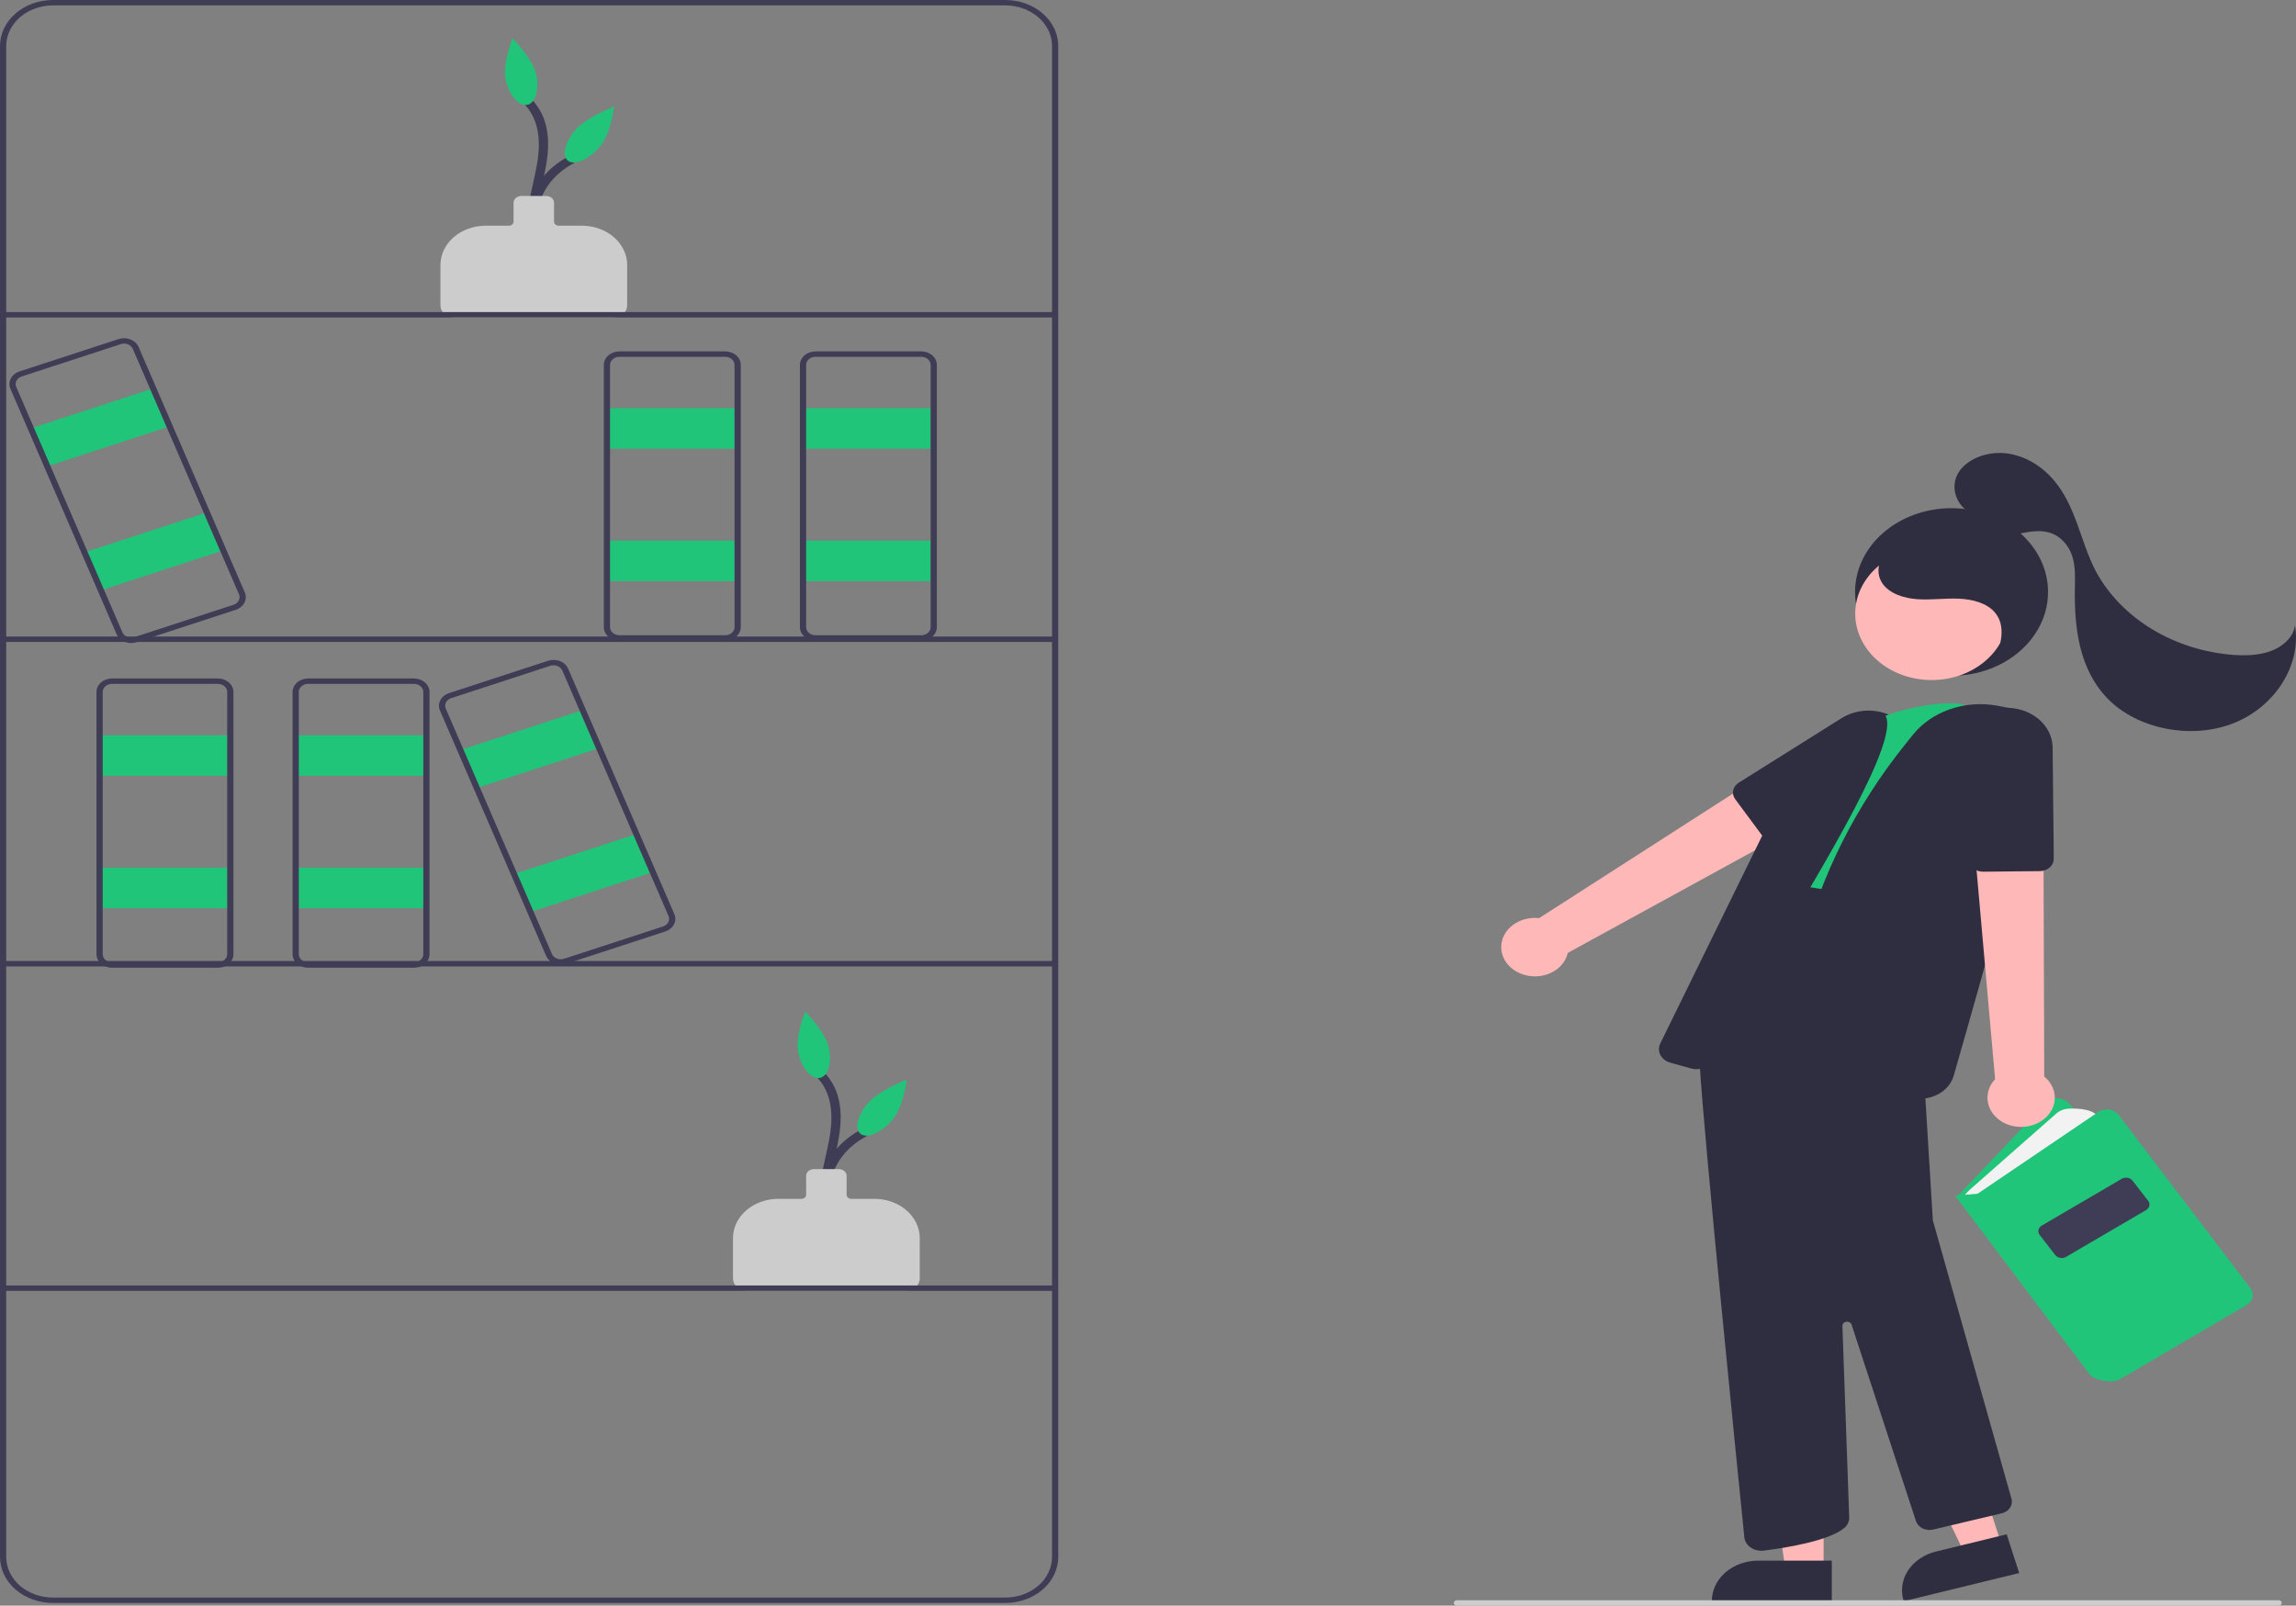 <svg width="366" height="256" viewBox="0 0 366 256" fill="none" xmlns="http://www.w3.org/2000/svg">
<rect x="0" y="0" width="366" height="256" fill="#808080" stroke="none"/>
<g clip-path="url(#clip0_11_70)">
<path d="M133.182 194.187C132.074 191.88 131.952 189.305 132.839 186.927C133.726 184.549 135.562 182.525 138.016 181.221C138.834 180.789 138.087 179.67 137.265 180.104C134.45 181.564 132.349 183.871 131.359 186.586C130.37 189.302 130.561 192.238 131.897 194.839C132.273 195.602 133.555 194.944 133.182 194.187Z" fill="#3F3D56"/>
<path d="M133.608 195.926C131.6 192.836 132.073 189.139 132.795 185.798C133.549 182.31 134.537 178.769 133.682 175.222C133.294 173.5 132.376 171.902 131.026 170.596C130.376 169.983 129.325 170.899 129.974 171.511C132.498 173.893 132.791 177.348 132.382 180.417C131.899 184.037 130.53 187.564 130.7 191.242C130.744 193.107 131.301 194.937 132.323 196.578C132.426 196.72 132.588 196.822 132.776 196.861C132.964 196.901 133.162 196.876 133.328 196.791C133.495 196.707 133.618 196.569 133.67 196.408C133.722 196.246 133.7 196.073 133.608 195.926Z" fill="#3F3D56"/>
<path d="M144.382 205.791H119.078C118.486 205.791 117.919 205.586 117.5 205.223C117.082 204.859 116.846 204.366 116.846 203.852V197.396C116.848 195.737 117.608 194.146 118.958 192.973C120.309 191.8 122.14 191.14 124.05 191.138H127.761C127.958 191.138 128.148 191.07 128.287 190.948C128.427 190.827 128.505 190.663 128.505 190.492V187.475C128.506 187.189 128.637 186.915 128.869 186.713C129.102 186.511 129.417 186.398 129.746 186.397H133.715C134.044 186.398 134.359 186.511 134.592 186.713C134.824 186.915 134.955 187.189 134.955 187.475V190.492C134.956 190.663 135.034 190.827 135.174 190.948C135.313 191.07 135.502 191.138 135.7 191.138H139.411C141.321 191.14 143.152 191.8 144.503 192.973C145.853 194.146 146.613 195.737 146.615 197.396V203.852C146.615 204.366 146.379 204.859 145.961 205.223C145.542 205.586 144.974 205.791 144.382 205.791Z" fill="#CCCCCC"/>
<path d="M132.119 167.02C132.652 169.476 131.993 171.646 130.646 171.866C129.3 172.087 127.776 170.274 127.244 167.818C126.711 165.362 128.349 161.278 128.349 161.278C128.349 161.278 131.587 164.564 132.119 167.02Z" fill="#20C57A"/>
<path d="M142.337 178.447C140.65 180.471 138.382 181.547 137.273 180.849C136.163 180.151 136.631 177.944 138.318 175.919C140.005 173.895 144.546 172.121 144.546 172.121C144.546 172.121 144.024 176.422 142.337 178.447Z" fill="#20C57A"/>
<path d="M86.543 39.035C85.435 36.728 85.314 34.154 86.2 31.776C87.087 29.398 88.923 27.374 91.377 26.069C92.195 25.637 91.448 24.519 90.626 24.953C87.811 26.413 85.71 28.719 84.72 31.435C83.731 34.15 83.922 37.087 85.258 39.688C85.633 40.45 86.916 39.792 86.543 39.035Z" fill="#3F3D56"/>
<path d="M86.969 40.774C84.961 37.685 85.434 33.987 86.156 30.647C86.91 27.159 87.898 23.618 87.043 20.071C86.655 18.349 85.737 16.75 84.387 15.445C83.737 14.831 82.686 15.748 83.335 16.359C85.859 18.741 86.152 22.197 85.743 25.265C85.26 28.885 83.891 32.412 84.061 36.09C84.105 37.956 84.662 39.785 85.684 41.427C85.787 41.569 85.949 41.67 86.137 41.71C86.325 41.749 86.523 41.724 86.689 41.64C86.856 41.555 86.978 41.417 87.031 41.256C87.083 41.094 87.061 40.922 86.969 40.774Z" fill="#3F3D56"/>
<path d="M97.743 50.64H72.439C71.847 50.639 71.28 50.435 70.861 50.071C70.443 49.708 70.207 49.215 70.207 48.7V42.244C70.209 40.585 70.969 38.995 72.319 37.821C73.67 36.648 75.501 35.988 77.411 35.986H81.122C81.319 35.986 81.509 35.918 81.648 35.797C81.788 35.676 81.866 35.511 81.866 35.34V32.323C81.867 32.038 81.998 31.764 82.23 31.562C82.463 31.36 82.778 31.246 83.107 31.246H87.076C87.405 31.246 87.72 31.36 87.953 31.562C88.185 31.764 88.316 32.038 88.316 32.323V35.34C88.317 35.511 88.395 35.676 88.535 35.797C88.674 35.918 88.863 35.986 89.061 35.986H92.772C94.682 35.988 96.513 36.648 97.864 37.821C99.214 38.995 99.974 40.585 99.976 42.244V48.7C99.975 49.215 99.74 49.708 99.322 50.071C98.903 50.435 98.335 50.639 97.743 50.64Z" fill="#CCCCCC"/>
<path d="M85.48 11.869C86.013 14.325 85.353 16.495 84.007 16.715C82.661 16.935 81.137 15.123 80.605 12.667C80.072 10.211 81.71 6.127 81.71 6.127C81.71 6.127 84.948 9.413 85.48 11.869Z" fill="#20C57A"/>
<path d="M95.698 23.295C94.011 25.32 91.743 26.395 90.634 25.697C89.524 24.999 89.992 22.792 91.679 20.768C93.366 18.744 97.907 16.97 97.907 16.97C97.907 16.97 97.385 21.271 95.698 23.295Z" fill="#20C57A"/>
<path d="M36.22 117.226H15.877V123.69H36.22V117.226Z" fill="#20C57A"/>
<path d="M36.22 138.343H15.877V144.808H36.22V138.343Z" fill="#20C57A"/>
<path d="M160.26 255.569H8.435C6.198 255.567 4.055 254.794 2.473 253.421C0.892 252.047 0.003 250.185 -4.76837e-06 248.242V7.327C0.003 5.384 0.892 3.522 2.473 2.148C4.055 0.775 6.198 0.002 8.435 0H160.26C162.496 0.002 164.64 0.775 166.221 2.148C167.802 3.522 168.692 5.384 168.694 7.327V248.242C168.692 250.185 167.802 252.047 166.221 253.421C164.64 254.794 162.496 255.567 160.26 255.569ZM8.435 0.862C6.462 0.864 4.57 1.546 3.175 2.758C1.779 3.969 0.995 5.613 0.992 7.327V248.242C0.995 249.956 1.779 251.6 3.175 252.812C4.57 254.023 6.462 254.705 8.435 254.707H160.26C162.233 254.705 164.124 254.023 165.52 252.812C166.915 251.6 167.7 249.956 167.702 248.242V7.327C167.7 5.613 166.915 3.969 165.52 2.758C164.124 1.546 162.233 0.864 160.26 0.862H8.435Z" fill="#3F3D56"/>
<path d="M168.198 49.757H0.496V50.619H168.198V49.757Z" fill="#3F3D56"/>
<path d="M168.198 101.488H0.496V102.35H168.198V101.488Z" fill="#3F3D56"/>
<path d="M168.198 153.219H0.496V154.081H168.198V153.219Z" fill="#3F3D56"/>
<path d="M168.198 204.95H0.496V205.812H168.198V204.95Z" fill="#3F3D56"/>
<path d="M34.731 154.29H17.862C17.204 154.289 16.573 154.062 16.108 153.658C15.643 153.254 15.382 152.706 15.381 152.135V110.33C15.382 109.759 15.643 109.211 16.108 108.807C16.573 108.403 17.204 108.176 17.862 108.175H34.731C35.389 108.176 36.02 108.403 36.484 108.807C36.95 109.211 37.211 109.759 37.212 110.33V152.135C37.211 152.706 36.95 153.254 36.484 153.658C36.02 154.062 35.389 154.289 34.731 154.29ZM17.862 109.037C17.467 109.037 17.089 109.174 16.81 109.416C16.531 109.659 16.374 109.987 16.373 110.33V152.135C16.374 152.477 16.531 152.806 16.81 153.048C17.089 153.291 17.467 153.427 17.862 153.428H34.731C35.126 153.427 35.504 153.291 35.783 153.048C36.062 152.806 36.219 152.477 36.22 152.135V110.33C36.219 109.987 36.062 109.659 35.783 109.416C35.504 109.174 35.126 109.037 34.731 109.037H17.862Z" fill="#3F3D56"/>
<path d="M67.478 117.226H47.135V123.69H67.478V117.226Z" fill="#20C57A"/>
<path d="M67.478 138.343H47.135V144.808H67.478V138.343Z" fill="#20C57A"/>
<path d="M65.989 154.29H49.12C48.462 154.289 47.831 154.062 47.367 153.658C46.901 153.254 46.64 152.706 46.639 152.135V110.33C46.64 109.759 46.901 109.211 47.367 108.807C47.831 108.403 48.462 108.176 49.12 108.175H65.989C66.647 108.176 67.278 108.403 67.743 108.807C68.208 109.211 68.469 109.759 68.47 110.33V152.135C68.469 152.706 68.208 153.254 67.743 153.658C67.278 154.062 66.647 154.289 65.989 154.29ZM49.12 109.037C48.725 109.037 48.347 109.174 48.068 109.416C47.789 109.659 47.632 109.987 47.631 110.33V152.135C47.632 152.477 47.789 152.806 48.068 153.048C48.347 153.291 48.725 153.427 49.12 153.428H65.989C66.384 153.427 66.762 153.291 67.041 153.048C67.32 152.806 67.477 152.477 67.478 152.135V110.33C67.477 109.987 67.32 109.659 67.041 109.416C66.762 109.174 66.384 109.037 65.989 109.037H49.12Z" fill="#3F3D56"/>
<path d="M117.094 65.077H96.751V71.542H117.094V65.077Z" fill="#20C57A"/>
<path d="M117.094 86.195H96.751V92.66H117.094V86.195Z" fill="#20C57A"/>
<path d="M115.605 102.141H98.736C98.078 102.141 97.448 101.914 96.982 101.51C96.517 101.106 96.256 100.558 96.255 99.987V58.182C96.256 57.611 96.517 57.063 96.982 56.659C97.448 56.255 98.078 56.028 98.736 56.027H115.605C116.263 56.028 116.894 56.255 117.359 56.659C117.824 57.063 118.085 57.611 118.086 58.182V99.987C118.085 100.558 117.824 101.106 117.359 101.51C116.894 101.914 116.263 102.141 115.605 102.141ZM98.736 56.889C98.341 56.889 97.963 57.026 97.684 57.268C97.405 57.51 97.248 57.839 97.247 58.182V99.987C97.248 100.329 97.405 100.658 97.684 100.9C97.963 101.143 98.341 101.279 98.736 101.279H115.605C116 101.279 116.378 101.143 116.657 100.9C116.936 100.658 117.093 100.329 117.094 99.987V58.182C117.093 57.839 116.936 57.51 116.657 57.268C116.378 57.026 116 56.889 115.605 56.889H98.736Z" fill="#3F3D56"/>
<path d="M148.352 65.077H128.009V71.542H148.352V65.077Z" fill="#20C57A"/>
<path d="M148.352 86.195H128.009V92.66H148.352V86.195Z" fill="#20C57A"/>
<path d="M146.863 102.141H129.994C129.336 102.141 128.706 101.914 128.241 101.51C127.775 101.106 127.514 100.558 127.513 99.987V58.182C127.514 57.611 127.775 57.063 128.241 56.659C128.706 56.255 129.336 56.028 129.994 56.027H146.863C147.521 56.028 148.152 56.255 148.617 56.659C149.082 57.063 149.343 57.611 149.344 58.182V99.987C149.343 100.558 149.082 101.106 148.617 101.51C148.152 101.914 147.521 102.141 146.863 102.141ZM129.994 56.889C129.599 56.889 129.221 57.026 128.942 57.268C128.663 57.51 128.506 57.839 128.505 58.182V99.987C128.506 100.329 128.663 100.658 128.942 100.9C129.221 101.143 129.599 101.279 129.994 101.279H146.863C147.258 101.279 147.636 101.143 147.915 100.9C148.194 100.658 148.351 100.329 148.352 99.987V58.182C148.351 57.839 148.194 57.51 147.915 57.268C147.636 57.026 147.258 56.889 146.863 56.889H129.994Z" fill="#3F3D56"/>
<path d="M92.43 113.365L73.387 119.58L76.005 125.632L95.047 119.416L92.43 113.365Z" fill="#20C57A"/>
<path d="M100.981 133.133L81.939 139.349L84.557 145.4L103.599 139.185L100.981 133.133Z" fill="#20C57A"/>
<path d="M89.38 153.808C88.876 153.807 88.383 153.673 87.969 153.423C87.554 153.174 87.237 152.82 87.059 152.41L70.13 113.277C69.9 112.742 69.923 112.149 70.194 111.629C70.466 111.109 70.964 110.704 71.58 110.502L87.371 105.348C87.676 105.248 88.001 105.202 88.326 105.211C88.652 105.22 88.972 105.285 89.269 105.402C89.566 105.519 89.833 105.686 90.055 105.893C90.278 106.099 90.451 106.342 90.566 106.607L107.495 145.74C107.726 146.275 107.703 146.867 107.431 147.388C107.159 147.908 106.661 148.313 106.046 148.515L90.254 153.669C89.975 153.761 89.679 153.808 89.38 153.808ZM88.245 106.071C88.065 106.071 87.888 106.1 87.72 106.154L71.929 111.309C71.56 111.43 71.261 111.673 71.098 111.985C70.934 112.297 70.921 112.653 71.059 112.974L87.988 152.107C88.057 152.266 88.161 152.411 88.294 152.535C88.428 152.659 88.588 152.759 88.766 152.83C88.944 152.9 89.137 152.939 89.332 152.944C89.527 152.95 89.722 152.922 89.905 152.862L105.696 147.708C106.066 147.587 106.365 147.344 106.528 147.032C106.691 146.72 106.705 146.364 106.566 146.043L89.637 106.91C89.53 106.664 89.34 106.452 89.091 106.302C88.843 106.152 88.547 106.072 88.245 106.071Z" fill="#3F3D56"/>
<path d="M23.959 62.079L4.917 68.294L7.535 74.346L26.577 68.13L23.959 62.079Z" fill="#20C57A"/>
<path d="M32.511 81.847L13.469 88.062L16.087 94.114L35.129 87.898L32.511 81.847Z" fill="#20C57A"/>
<path d="M20.91 102.522C20.406 102.521 19.913 102.387 19.499 102.137C19.084 101.887 18.767 101.534 18.589 101.124L1.66 61.991C1.429 61.456 1.453 60.863 1.724 60.343C1.996 59.823 2.494 59.417 3.11 59.216L18.901 54.061C19.206 53.962 19.531 53.915 19.856 53.925C20.182 53.934 20.502 53.999 20.799 54.116C21.096 54.233 21.363 54.4 21.585 54.606C21.808 54.813 21.981 55.056 22.096 55.321L39.025 94.454C39.256 94.989 39.233 95.581 38.961 96.102C38.689 96.622 38.191 97.027 37.575 97.229L21.784 102.383C21.505 102.475 21.209 102.522 20.91 102.522ZM19.775 54.785C19.595 54.785 19.418 54.813 19.25 54.868L3.459 60.023C3.09 60.144 2.791 60.387 2.628 60.699C2.464 61.011 2.451 61.367 2.589 61.688L19.518 100.821C19.587 100.98 19.691 101.125 19.825 101.249C19.958 101.373 20.118 101.473 20.296 101.543C20.474 101.613 20.667 101.652 20.862 101.658C21.057 101.664 21.252 101.636 21.435 101.576L37.226 96.422C37.596 96.301 37.895 96.058 38.058 95.746C38.221 95.433 38.234 95.078 38.096 94.757L21.167 55.624C21.06 55.378 20.87 55.166 20.621 55.016C20.373 54.866 20.077 54.785 19.775 54.785Z" fill="#3F3D56"/>
<path d="M311.092 107.744C319.587 107.744 326.473 101.763 326.473 94.384C326.473 87.005 319.587 81.024 311.092 81.024C302.597 81.024 295.711 87.005 295.711 94.384C295.711 101.763 302.597 107.744 311.092 107.744Z" fill="#2F2E41"/>
<path d="M242.761 155.355C243.488 155.599 244.267 155.702 245.045 155.657C245.822 155.611 246.579 155.418 247.261 155.091C247.943 154.764 248.535 154.312 248.994 153.765C249.453 153.218 249.768 152.59 249.918 151.926L292.209 128.748L284.511 121.221L245.343 146.386C244.042 146.241 242.724 146.517 241.641 147.16C240.558 147.803 239.784 148.769 239.466 149.874C239.148 150.98 239.307 152.148 239.915 153.158C240.522 154.168 241.535 154.95 242.761 155.355Z" fill="#FFB8B8"/>
<path d="M283.38 134.91C283.005 134.911 282.637 134.83 282.308 134.674C281.979 134.519 281.701 134.294 281.498 134.021L276.6 127.41C276.291 126.993 276.178 126.489 276.284 126.001C276.39 125.514 276.707 125.08 277.17 124.789L293.558 114.5C294.353 114.001 295.256 113.645 296.212 113.454C297.168 113.263 298.159 113.241 299.125 113.388C300.092 113.536 301.014 113.85 301.839 114.312C302.663 114.775 303.372 115.376 303.924 116.081C304.475 116.786 304.859 117.579 305.052 118.415C305.244 119.251 305.242 120.112 305.045 120.946C304.848 121.781 304.46 122.573 303.904 123.276C303.348 123.978 302.636 124.577 301.809 125.036L284.578 134.606C284.22 134.805 283.805 134.911 283.38 134.91Z" fill="#2F2E41"/>
<path d="M290.697 250.333L284.615 250.332L281.721 229.952L290.699 229.953L290.697 250.333Z" fill="#FFB8B8"/>
<path d="M280.269 248.823H292.001V255.238H272.883C272.883 254.396 273.074 253.562 273.445 252.783C273.817 252.005 274.361 251.298 275.047 250.702C275.732 250.106 276.547 249.633 277.443 249.311C278.339 248.989 279.299 248.823 280.269 248.823Z" fill="#2F2E41"/>
<path d="M319.094 246.382L313.238 247.811L304.109 228.869L312.753 226.761L319.094 246.382Z" fill="#FFB8B8"/>
<path d="M308.585 247.377L319.879 244.623L321.876 250.8L303.47 255.288C303.208 254.477 303.132 253.629 303.247 252.792C303.362 251.956 303.666 251.147 304.141 250.412C304.616 249.678 305.253 249.032 306.015 248.511C306.778 247.99 307.651 247.605 308.585 247.377Z" fill="#2F2E41"/>
<path d="M335.483 215.106L311.868 190.898L326.198 175.795C326.408 175.573 326.672 175.395 326.971 175.273C327.27 175.151 327.597 175.088 327.927 175.089C328.258 175.09 328.584 175.154 328.882 175.278C329.18 175.401 329.443 175.581 329.652 175.803L351.335 198.918L335.483 215.106Z" fill="#20C57A"/>
<path d="M312.821 191.078C313.169 190.534 313.601 190.033 314.104 189.59L327.782 177.545C328.318 177.071 329.04 176.789 329.804 176.756C331.367 176.692 333.93 176.829 334.644 178.319L316.178 191.442L312.821 191.078Z" fill="#F2F2F2"/>
<path d="M336.304 220.229C335.251 220.201 334.227 219.92 333.348 219.415L333.283 219.357L311.654 190.624L315.243 190.323L334.478 177.291C334.721 177.126 335 177.007 335.298 176.941C335.597 176.875 335.908 176.863 336.212 176.906C336.515 176.949 336.806 177.047 337.064 177.192C337.323 177.337 337.544 177.528 337.714 177.751L358.739 205.393C359.062 205.82 359.178 206.34 359.063 206.84C358.948 207.341 358.611 207.783 358.125 208.069L337.779 219.986C337.31 220.148 336.809 220.231 336.304 220.229Z" fill="#20C57A"/>
<path d="M328.655 200.574C328.451 200.574 328.251 200.531 328.071 200.448C327.891 200.365 327.738 200.245 327.624 200.099L325.139 196.893C324.956 196.655 324.888 196.365 324.951 196.084C325.014 195.804 325.203 195.557 325.475 195.397L338.222 187.943C338.495 187.784 338.83 187.725 339.153 187.78C339.475 187.835 339.76 187.998 339.944 188.235L342.429 191.441C342.612 191.678 342.68 191.969 342.617 192.249C342.553 192.529 342.365 192.777 342.092 192.936L329.345 200.391C329.141 200.51 328.901 200.574 328.655 200.574Z" fill="#3F3D56"/>
<path d="M280.758 247.25C280.08 247.248 279.427 247.026 278.927 246.627C278.428 246.228 278.118 245.681 278.06 245.094C276.977 234.412 271.547 180.577 270.951 169.705C270.288 157.625 281.862 138.514 281.98 138.323L282.06 138.191L287.78 138.812V139.39L293.225 139.947L303.763 140.832L306.78 172.862L308.114 194.584L320.646 238.95C320.788 239.442 320.702 239.962 320.406 240.398C320.11 240.835 319.629 241.153 319.065 241.284L308.158 243.867C307.591 244 306.987 243.933 306.475 243.683C305.964 243.432 305.586 243.017 305.423 242.527L295.154 211.192C295.104 211.041 294.992 210.91 294.839 210.825C294.686 210.74 294.503 210.706 294.324 210.731C294.144 210.755 293.981 210.835 293.865 210.956C293.749 211.078 293.689 211.232 293.694 211.389L294.78 241.944C294.786 242.257 294.717 242.569 294.579 242.859C294.441 243.148 294.237 243.411 293.978 243.63C291.478 245.669 284.872 246.758 281.156 247.226C281.025 247.242 280.891 247.25 280.758 247.25Z" fill="#2F2E41"/>
<path d="M313.532 112.654C311.802 111.087 300.398 113.241 297.866 115.549L280.532 140.161L309.199 144.794L315.533 113.523L313.532 112.654Z" fill="#20C57A"/>
<path d="M306.019 175.183C305.401 175.183 304.788 175.095 304.204 174.92C302.539 174.424 300.497 173.905 298.137 173.378C287.8 171.069 284.151 163.677 287.29 151.407L287.369 151.095C290.317 139.456 295.873 128.434 303.721 118.659L304.937 117.142C306.404 115.312 308.458 113.897 310.844 113.073C313.23 112.248 315.842 112.052 318.355 112.506C323.006 113.34 325.504 114.547 325.778 116.096C326.316 119.134 315.927 155.862 311.436 171.511C311.135 172.561 310.438 173.493 309.456 174.158C308.474 174.824 307.264 175.185 306.019 175.183Z" fill="#2F2E41"/>
<path d="M270.409 170.468C270.139 170.468 269.87 170.432 269.613 170.36L266.262 169.429C265.916 169.333 265.596 169.175 265.324 168.965C265.052 168.756 264.834 168.499 264.682 168.212C264.531 167.924 264.45 167.613 264.446 167.297C264.441 166.981 264.512 166.668 264.654 166.377L282.432 130.13C285.839 123.216 291.795 117.481 299.363 113.828C299.473 113.775 299.594 113.743 299.719 113.733C299.843 113.723 299.969 113.735 300.088 113.769C300.198 113.799 300.299 113.849 300.384 113.915C300.47 113.981 300.539 114.062 300.587 114.153C302.678 118.149 291.298 137.057 282.153 152.25C277.471 160.029 273.427 166.748 272.967 168.664C272.844 169.174 272.523 169.632 272.057 169.961C271.591 170.289 271.009 170.468 270.409 170.468Z" fill="#2F2E41"/>
<path d="M325.411 178.727C326.035 178.323 326.55 177.804 326.919 177.207C327.287 176.611 327.501 175.952 327.544 175.276C327.588 174.6 327.46 173.924 327.171 173.296C326.881 172.668 326.436 172.102 325.868 171.639L325.727 128.204L314.295 129.87L318.034 172.063C317.202 172.944 316.771 174.06 316.823 175.199C316.875 176.337 317.405 177.42 318.315 178.241C319.224 179.063 320.448 179.566 321.756 179.656C323.064 179.745 324.364 179.415 325.411 178.727Z" fill="#FFB8B8"/>
<path d="M316.103 138.98C315.536 138.98 314.991 138.792 314.578 138.456C314.164 138.12 313.913 137.659 313.876 137.168L312.546 119.642C312.42 117.956 313.07 116.295 314.352 115.024C315.634 113.753 317.444 112.976 319.385 112.863C320.382 112.806 321.381 112.926 322.323 113.216C323.264 113.507 324.127 113.961 324.859 114.551C325.591 115.141 326.177 115.855 326.58 116.648C326.984 117.442 327.196 118.299 327.205 119.166L327.386 136.931C327.39 137.444 327.16 137.938 326.747 138.304C326.334 138.671 325.77 138.881 325.18 138.888L316.13 138.98L316.103 138.98Z" fill="#2F2E41"/>
<path d="M307.924 108.424C314.654 108.424 320.11 103.684 320.11 97.838C320.11 91.992 314.654 87.253 307.924 87.253C301.194 87.253 295.738 91.992 295.738 97.838C295.738 103.684 301.194 108.424 307.924 108.424Z" fill="#FFB8B8"/>
<path d="M318.056 105.245C318.965 102.733 319.799 99.77 318.001 97.65C316.705 96.123 314.378 95.531 312.195 95.447C310.013 95.362 307.824 95.683 305.647 95.533C303.469 95.383 301.167 94.636 300.061 93C298.626 90.878 299.841 87.956 302.148 86.527C304.454 85.098 307.5 84.898 310.307 85.231C313.859 85.597 317.198 86.895 319.879 88.95C322.488 91.042 324.188 94.057 324.113 97.14C324.037 100.223 322.046 103.293 318.874 104.677" fill="#2F2E41"/>
<path d="M315.018 82.116C312.1 81.335 310.755 77.985 312.059 75.588C313.364 73.191 316.699 71.935 319.727 72.269C322.755 72.603 325.424 74.291 327.264 76.406C329.105 78.521 330.215 81.043 331.14 83.57C332.065 86.096 332.835 88.678 334.099 91.091C336.104 94.8 339.198 97.984 343.07 100.325C346.941 102.666 351.453 104.081 356.153 104.427C358.202 104.556 360.328 104.463 362.195 103.72C364.062 102.976 365.628 101.476 365.837 99.701C366.899 106.006 362.677 112.707 355.99 115.326C349.303 117.946 340.726 116.261 335.988 111.396C331.358 106.642 330.641 99.93 330.753 93.704C330.783 91.996 330.856 90.257 330.313 88.615C329.77 86.974 328.485 85.414 326.613 84.893C325.102 84.472 323.466 84.775 321.918 85.073C320.369 85.372 318.725 85.659 317.226 85.209C315.727 84.76 314.519 83.279 315.124 82.005" fill="#2F2E41"/>
<path d="M363.23 256H232.244C232.112 256 231.986 255.955 231.893 255.874C231.8 255.793 231.748 255.683 231.748 255.569C231.748 255.455 231.8 255.345 231.893 255.264C231.986 255.183 232.112 255.138 232.244 255.138H363.23C363.362 255.138 363.488 255.183 363.581 255.264C363.674 255.345 363.726 255.455 363.726 255.569C363.726 255.683 363.674 255.793 363.581 255.874C363.488 255.955 363.362 256 363.23 256Z" fill="#CCCCCC"/>
</g>
<defs>
<clipPath id="clip0_11_70">
<rect width="366" height="256" fill="white"/>
</clipPath>
</defs>
</svg>
